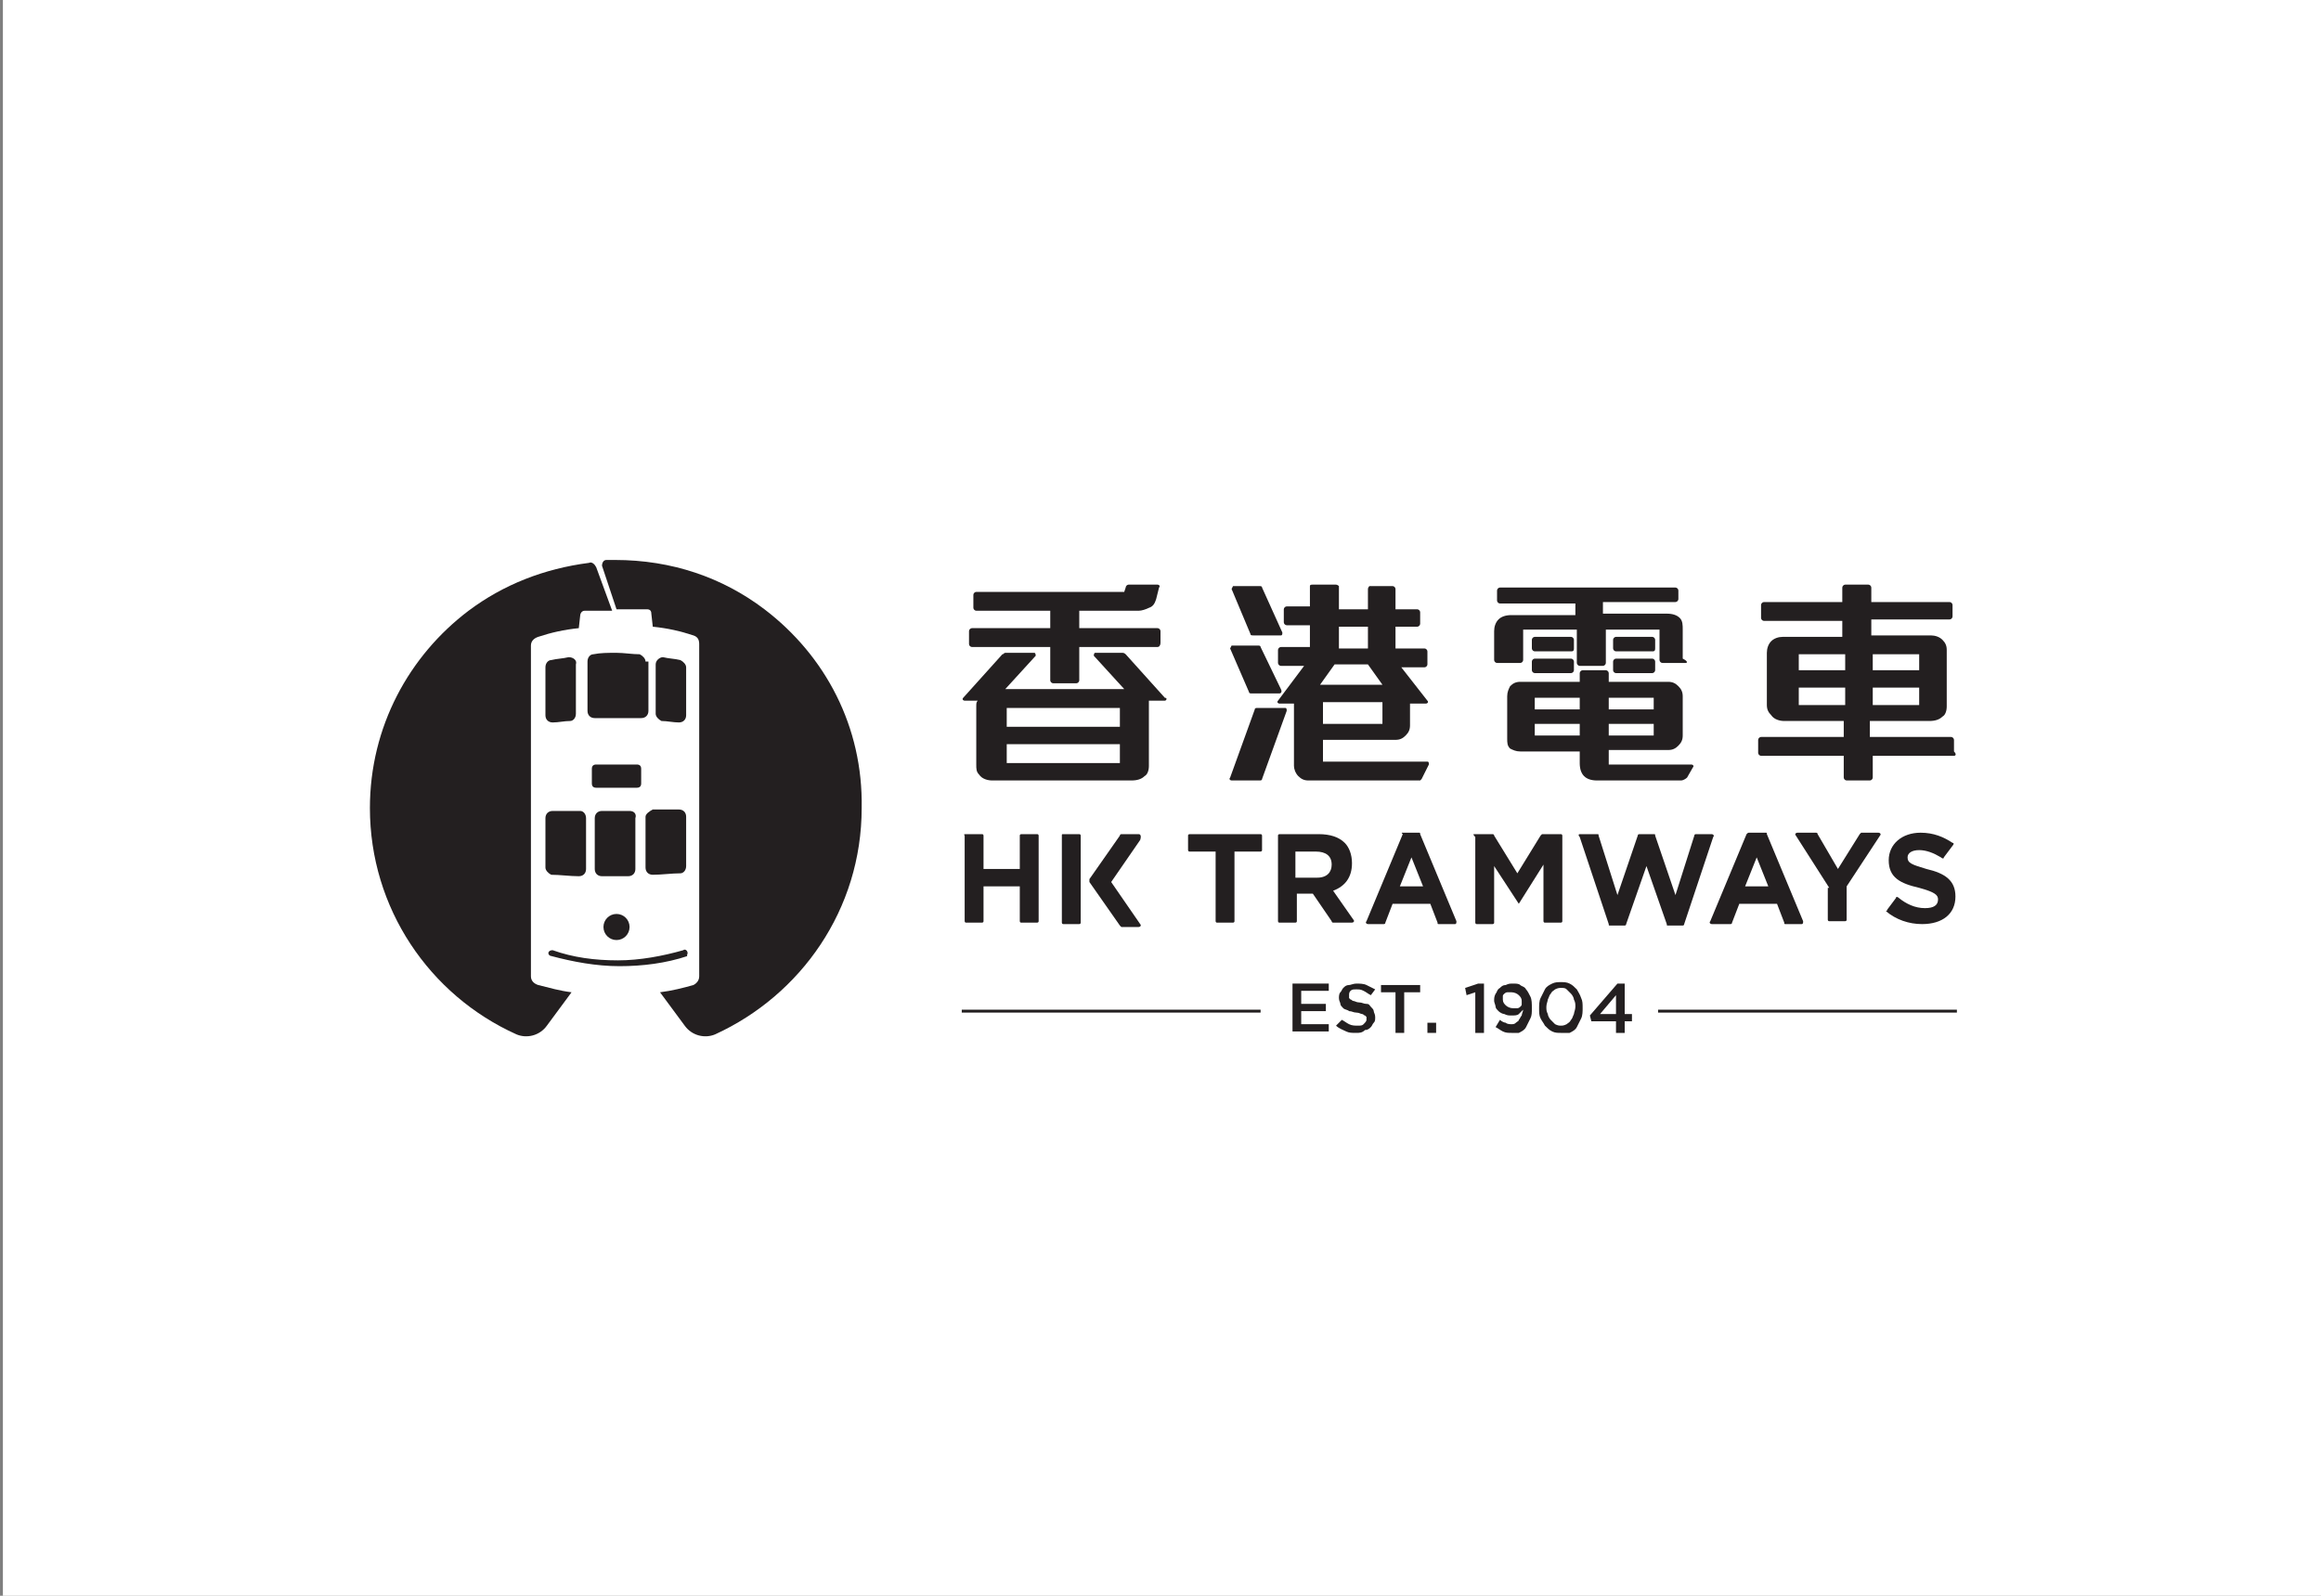 <?xml version="1.0" encoding="utf-8"?>
<!-- Generator: Adobe Illustrator 21.0.2, SVG Export Plug-In . SVG Version: 6.00 Build 0)  -->
<svg version="1.1" xmlns="http://www.w3.org/2000/svg" xmlns:xlink="http://www.w3.org/1999/xlink" x="0px" y="0px"
	 viewBox="0 0 160 110" style="enable-background:new 0 0 160 110;" xml:space="preserve">
<rect x="0" y="0" width="160" height="110" fill="#808080" stroke="none"/>
<style type="text/css">
	.st0{fill:#FFFFFF;}
	.st1{fill:#231F20;}
	.st2{fill:none;}
</style>
<g id="Layer_1">
	<title>bloomberg-businessweek-logo</title>
	<rect x="0.2" class="st0" width="160" height="110"/>
</g>
<g id="Layer_2">
	<g>
		<g>
			<g>
				<path class="st1" d="M66.6,57.5h1.1c0.1,0,0.1,0.1,0.1,0.1v2.3h2.5v-2.3c0-0.1,0.1-0.1,0.1-0.1h1.1c0.1,0,0.1,0.1,0.1,0.1v5.9
					c0,0.1-0.1,0.1-0.1,0.1h-1.1c-0.1,0-0.1-0.1-0.1-0.1v-2.4h-2.5v2.4c0,0.1-0.1,0.1-0.1,0.1h-1.1c-0.1,0-0.1-0.1-0.1-0.1v-5.9
					C66.4,57.5,66.5,57.5,66.6,57.5z"/>
				<path class="st1" d="M83.8,58.7H82c-0.1,0-0.1-0.1-0.1-0.1v-1c0-0.1,0.1-0.1,0.1-0.1h4.9c0.1,0,0.1,0.1,0.1,0.1v1
					c0,0.1-0.1,0.1-0.1,0.1h-1.8v4.8c0,0.1-0.1,0.1-0.1,0.1h-1.1c-0.1,0-0.1-0.1-0.1-0.1V58.7z"/>
				<path class="st1" d="M88.1,57.6c0-0.1,0.1-0.1,0.1-0.1h2.7c0.8,0,1.4,0.2,1.8,0.6c0.3,0.3,0.5,0.8,0.5,1.4v0
					c0,1-0.5,1.6-1.3,1.9l0,0l1.4,2c0.1,0.1,0,0.2-0.1,0.2h-1.3c0,0-0.1,0-0.1-0.1l-1.3-1.9h-1.1v1.9c0,0.1-0.1,0.1-0.1,0.1h-1.1
					c-0.1,0-0.1-0.1-0.1-0.1V57.6z M90.8,60.5c0.7,0,1-0.4,1-0.9v0c0-0.6-0.4-0.9-1.1-0.9h-1.4v1.8H90.8z"/>
				<path class="st1" d="M96.7,57.4h1.1c0.1,0,0.1,0,0.1,0.1l2.5,6c0,0.1,0,0.2-0.1,0.2h-1.1c-0.1,0-0.1,0-0.1-0.1l-0.5-1.3h-2.6
					l-0.5,1.3c0,0.1-0.1,0.1-0.1,0.1h-1.1c-0.1,0-0.2-0.1-0.1-0.2l2.5-6C96.6,57.4,96.6,57.4,96.7,57.4z M98.1,61.1l-0.8-2l-0.8,2
					H98.1z"/>
				<path class="st1" d="M101.6,57.5h1.3c0,0,0.1,0,0.1,0.1l1.6,2.6l1.6-2.6c0,0,0.1-0.1,0.1-0.1h1.3c0.1,0,0.1,0.1,0.1,0.1v5.9
					c0,0.1-0.1,0.1-0.1,0.1h-1.1c-0.1,0-0.1-0.1-0.1-0.1v-3.9l-1.7,2.7h0l-1.7-2.6v3.9c0,0.1-0.1,0.1-0.1,0.1h-1.1
					c-0.1,0-0.1-0.1-0.1-0.1v-5.9C101.5,57.5,101.6,57.5,101.6,57.5z"/>
				<path class="st1" d="M108.9,57.5h1.2c0.1,0,0.1,0,0.1,0.1l1.3,4.1l1.4-4.1c0-0.1,0.1-0.1,0.1-0.1h1c0.1,0,0.1,0,0.1,0.1l1.4,4.1
					l1.3-4.1c0-0.1,0.1-0.1,0.1-0.1h1.1c0.1,0,0.2,0.1,0.1,0.2l-2,6c0,0.1-0.1,0.1-0.1,0.1h-1c-0.1,0-0.1,0-0.1-0.1l-1.4-4l-1.4,4
					c0,0.1-0.1,0.1-0.1,0.1h-1c-0.1,0-0.1,0-0.1-0.1l-2-6C108.8,57.6,108.8,57.5,108.9,57.5z"/>
				<path class="st1" d="M120.6,57.4h1.1c0.1,0,0.1,0,0.1,0.1l2.5,6c0,0.1,0,0.2-0.1,0.2h-1.1c-0.1,0-0.1,0-0.1-0.1l-0.5-1.3h-2.6
					l-0.5,1.3c0,0.1-0.1,0.1-0.1,0.1H118c-0.1,0-0.2-0.1-0.1-0.2l2.5-6C120.5,57.4,120.5,57.4,120.6,57.4z M121.9,61.1l-0.8-2
					l-0.8,2H121.9z"/>
				<path class="st1" d="M126.1,61.2l-2.3-3.6c-0.1-0.1,0-0.2,0.1-0.2h1.3c0,0,0.1,0,0.1,0.1l1.4,2.4l1.5-2.4c0,0,0.1-0.1,0.1-0.1
					h1.2c0.1,0,0.2,0.1,0.1,0.2l-2.3,3.5v2.3c0,0.1-0.1,0.1-0.1,0.1h-1.1c-0.1,0-0.1-0.1-0.1-0.1V61.2z"/>
				<path class="st1" d="M130.1,62.7l0.6-0.8c0-0.1,0.1-0.1,0.2,0c0.5,0.4,1.1,0.7,1.8,0.7c0.6,0,0.9-0.2,0.9-0.6v0
					c0-0.3-0.2-0.5-1.3-0.8c-1.3-0.3-2.1-0.7-2.1-1.9v0c0-1.1,0.9-1.9,2.2-1.9c0.9,0,1.6,0.3,2.2,0.7c0.1,0,0.1,0.1,0,0.2l-0.6,0.8
					c0,0.1-0.1,0.1-0.2,0c-0.5-0.3-1-0.5-1.5-0.5c-0.5,0-0.8,0.2-0.8,0.5v0c0,0.4,0.3,0.5,1.3,0.8c1.3,0.3,2,0.8,2,1.9v0
					c0,1.2-0.9,1.9-2.3,1.9c-0.9,0-1.8-0.3-2.5-0.9C130.1,62.8,130.1,62.7,130.1,62.7z"/>
				<path class="st1" d="M73.3,57.5h1.1c0.1,0,0.1,0.1,0.1,0.1v6c0,0.1-0.1,0.1-0.1,0.1h-1.1c-0.1,0-0.1-0.1-0.1-0.1v-6
					C73.2,57.5,73.2,57.5,73.3,57.5z"/>
				<path class="st1" d="M78.5,57.5h-1.2c0,0-0.1,0-0.1,0.1l-2.1,3c0,0,0,0.1,0,0.2l2.1,3c0,0,0.1,0.1,0.1,0.1h1.2
					c0.1,0,0.2-0.1,0.1-0.2l-2-2.9l2-2.9C78.7,57.6,78.6,57.5,78.5,57.5z"/>
			</g>
			<g>
				<path class="st1" d="M89.1,67.8h2.5v0.5h-1.9v0.9h1.7v0.5h-1.7v0.9h1.9v0.5h-2.5V67.8z"/>
				<path class="st1" d="M93.5,71.2c-0.3,0-0.5,0-0.7-0.1c-0.2-0.1-0.5-0.2-0.7-0.4l0.4-0.4c0.2,0.1,0.3,0.2,0.5,0.3
					c0.2,0.1,0.4,0.1,0.6,0.1c0.2,0,0.3,0,0.4-0.1c0.1-0.1,0.2-0.2,0.2-0.3v0c0-0.1,0-0.1,0-0.2c0,0-0.1-0.1-0.1-0.1
					c-0.1,0-0.1-0.1-0.2-0.1s-0.2-0.1-0.4-0.1c-0.2,0-0.3-0.1-0.5-0.1c-0.1-0.1-0.3-0.1-0.4-0.2c-0.1-0.1-0.2-0.2-0.2-0.3
					c0-0.1-0.1-0.2-0.1-0.4v0c0-0.1,0-0.3,0.1-0.4c0.1-0.1,0.1-0.2,0.2-0.3c0.1-0.1,0.2-0.2,0.4-0.2c0.1,0,0.3-0.1,0.5-0.1
					c0.2,0,0.5,0,0.7,0.1c0.2,0.1,0.4,0.2,0.6,0.3l-0.3,0.4c-0.2-0.1-0.3-0.2-0.5-0.3c-0.2-0.1-0.3-0.1-0.5-0.1
					c-0.2,0-0.3,0-0.4,0.1c-0.1,0.1-0.1,0.2-0.1,0.3v0c0,0.1,0,0.1,0,0.2c0,0,0.1,0.1,0.1,0.1c0.1,0,0.1,0.1,0.2,0.1
					c0.1,0,0.2,0.1,0.4,0.1c0.2,0,0.3,0.1,0.5,0.1s0.2,0.1,0.3,0.2c0.1,0.1,0.2,0.2,0.2,0.3c0,0.1,0.1,0.2,0.1,0.4v0
					c0,0.2,0,0.3-0.1,0.4c-0.1,0.1-0.1,0.2-0.2,0.3c-0.1,0.1-0.2,0.2-0.4,0.2C93.9,71.2,93.7,71.2,93.5,71.2z"/>
				<path class="st1" d="M96.3,68.4h-1.1v-0.5h2.7v0.5h-1.1v2.8h-0.6V68.4z"/>
				<path class="st1" d="M98.4,70.5h0.6v0.7h-0.6V70.5z"/>
				<path class="st1" d="M101.7,68.4l-0.6,0.2l-0.1-0.5l0.9-0.3h0.4v3.4h-0.6V68.4z"/>
				<path class="st1" d="M104.2,71.2c-0.2,0-0.4,0-0.6-0.1c-0.2-0.1-0.3-0.2-0.5-0.3l0.3-0.5c0.1,0.1,0.3,0.2,0.4,0.2
					c0.1,0.1,0.3,0.1,0.4,0.1c0.1,0,0.2,0,0.3-0.1c0.1-0.1,0.2-0.1,0.2-0.2c0.1-0.1,0.1-0.2,0.2-0.3c0-0.1,0.1-0.3,0.1-0.4
					c-0.1,0.1-0.2,0.2-0.3,0.3c-0.1,0.1-0.3,0.1-0.5,0.1c-0.2,0-0.3,0-0.5-0.1c-0.1,0-0.3-0.1-0.4-0.2c-0.1-0.1-0.2-0.2-0.2-0.3
					s-0.1-0.3-0.1-0.4v0c0-0.2,0-0.3,0.1-0.5c0.1-0.1,0.1-0.3,0.3-0.4c0.1-0.1,0.2-0.2,0.4-0.2c0.2-0.1,0.3-0.1,0.5-0.1
					c0.2,0,0.4,0,0.5,0.1c0.1,0.1,0.3,0.1,0.4,0.3c0.1,0.1,0.2,0.3,0.3,0.5c0.1,0.2,0.1,0.5,0.1,0.8v0c0,0.3,0,0.5-0.1,0.7
					c-0.1,0.2-0.2,0.4-0.3,0.6c-0.1,0.2-0.3,0.3-0.5,0.4C104.6,71.2,104.4,71.2,104.2,71.2z M104.3,69.5c0.1,0,0.2,0,0.3,0
					c0.1,0,0.2-0.1,0.2-0.1c0.1-0.1,0.1-0.1,0.1-0.2c0-0.1,0-0.1,0-0.2v0c0-0.2-0.1-0.3-0.2-0.4c-0.1-0.1-0.3-0.2-0.5-0.2
					c-0.1,0-0.2,0-0.3,0c-0.1,0-0.2,0.1-0.2,0.1c-0.1,0.1-0.1,0.1-0.1,0.2c0,0.1,0,0.2,0,0.2v0c0,0.2,0.1,0.3,0.2,0.4
					C103.9,69.4,104.1,69.5,104.3,69.5z"/>
				<path class="st1" d="M107.6,71.2c-0.2,0-0.4,0-0.6-0.1c-0.2-0.1-0.3-0.2-0.5-0.4c-0.1-0.2-0.2-0.3-0.3-0.5
					c-0.1-0.2-0.1-0.4-0.1-0.7v0c0-0.2,0-0.5,0.1-0.7c0.1-0.2,0.2-0.4,0.3-0.6c0.1-0.2,0.3-0.3,0.5-0.4c0.2-0.1,0.4-0.1,0.6-0.1
					c0.2,0,0.4,0,0.6,0.1c0.2,0.1,0.3,0.2,0.5,0.4c0.1,0.2,0.2,0.3,0.3,0.6c0.1,0.2,0.1,0.4,0.1,0.7v0c0,0.2,0,0.5-0.1,0.7
					c-0.1,0.2-0.2,0.4-0.3,0.6c-0.1,0.2-0.3,0.3-0.5,0.4C108.1,71.2,107.9,71.2,107.6,71.2z M107.6,70.7c0.1,0,0.2,0,0.4-0.1
					c0.1-0.1,0.2-0.1,0.3-0.3c0.1-0.1,0.1-0.2,0.2-0.4c0-0.1,0.1-0.3,0.1-0.5v0c0-0.2,0-0.3-0.1-0.5c0-0.1-0.1-0.3-0.2-0.4
					c-0.1-0.1-0.2-0.2-0.3-0.3c-0.1-0.1-0.2-0.1-0.4-0.1c-0.1,0-0.2,0-0.4,0.1c-0.1,0.1-0.2,0.1-0.3,0.3c-0.1,0.1-0.1,0.2-0.2,0.4
					c0,0.1-0.1,0.3-0.1,0.5v0c0,0.2,0,0.3,0.1,0.5c0,0.1,0.1,0.3,0.2,0.4c0.1,0.1,0.2,0.2,0.3,0.3C107.4,70.7,107.5,70.7,107.6,70.7
					z"/>
				<path class="st1" d="M111.4,70.4h-1.7l-0.1-0.4l1.9-2.2h0.5v2.1h0.5v0.5h-0.5v0.8h-0.6V70.4z M111.4,69.9v-1.3l-1.1,1.3H111.4z"
					/>
			</g>
			<g>
				<path class="st1" d="M80.3,48.3h-1.1c0,0.1,0,0.2,0,0.3v4.2c0,0.3-0.1,0.6-0.3,0.7c-0.2,0.2-0.5,0.3-0.9,0.3h-9.6
					c-0.3,0-0.7-0.1-0.9-0.4c-0.2-0.2-0.2-0.4-0.2-0.7v-4c0-0.2,0-0.3,0.1-0.4h-0.9c-0.1,0-0.2-0.1-0.1-0.2l2.7-3
					c0.1,0,0.1-0.1,0.2-0.1h2c0.1,0,0.1,0.2,0.1,0.2l-2.1,2.3h8.2l-2.1-2.3c0,0,0-0.2,0.1-0.2h1.9c0.1,0,0.2,0.1,0.2,0.1l2.7,3
					C80.5,48.1,80.4,48.3,80.3,48.3z M79.8,44.6h-5.4v2.3c0,0.1-0.1,0.2-0.2,0.2h-1.6c-0.1,0-0.2-0.1-0.2-0.2v-2.3H67
					c-0.1,0-0.2-0.1-0.2-0.2v-0.9c0-0.1,0.1-0.2,0.2-0.2h5.4v-1.2h-5.1c-0.1,0-0.2-0.1-0.2-0.2v-0.9c0-0.1,0.1-0.2,0.2-0.2h10.2
					l0.1-0.3c0-0.1,0.1-0.2,0.2-0.2h2c0.1,0,0.2,0.1,0.1,0.2l-0.2,0.8c-0.1,0.3-0.2,0.5-0.5,0.6c-0.2,0.1-0.5,0.2-0.7,0.2h-4.1v1.2
					h5.4c0.1,0,0.2,0.1,0.2,0.2v0.8C80,44.5,79.9,44.6,79.8,44.6z M77.2,48.8h-7.8v1.3h7.8V48.8z M77.2,51.3h-7.8v1.3h7.8V51.3z"/>
				<path class="st1" d="M87,53.7c0,0.1-0.1,0.1-0.2,0.1h-1.9c-0.1,0-0.2-0.1-0.1-0.2l1.7-4.7c0-0.1,0.1-0.1,0.2-0.1h1.9
					c0.1,0,0.1,0.1,0.1,0.2L87,53.7z M88.2,47.8h-1.9c-0.1,0-0.2,0-0.2-0.1l-1.3-3c0,0,0.1-0.2,0.1-0.2h1.8c0.1,0,0.2,0,0.2,0.1
					l1.4,2.9C88.4,47.7,88.3,47.8,88.2,47.8z M88.3,43.8h-1.9c-0.1,0-0.2,0-0.2-0.1l-1.3-3.1c0,0,0.1-0.2,0.1-0.2h1.8
					c0.1,0,0.2,0,0.2,0.1l1.4,3.1C88.4,43.7,88.4,43.8,88.3,43.8z M98,53.7c0,0-0.1,0.1-0.1,0.1h-7.7c-0.3,0-0.5-0.1-0.7-0.3
					c-0.2-0.2-0.3-0.5-0.3-0.7v-4.3h-1c-0.1,0-0.2-0.1-0.1-0.2l1.8-2.4h-1.6c-0.1,0-0.2-0.1-0.2-0.2v-0.9c0-0.1,0.1-0.2,0.2-0.2h2
					v-1.5h-1.6c-0.1,0-0.2-0.1-0.2-0.2v-0.9c0-0.1,0.1-0.2,0.2-0.2h1.6v-1.4c0-0.1,0.1-0.1,0.2-0.1h1.6c0.1,0,0.2,0.1,0.2,0.1V42h2
					v-1.4c0-0.1,0.1-0.2,0.1-0.2h1.6c0.1,0,0.2,0.1,0.2,0.2V42h1.5c0.1,0,0.2,0.1,0.2,0.2V43c0,0.1-0.1,0.2-0.2,0.2h-1.5v1.5h2
					c0.1,0,0.2,0.1,0.2,0.2v0.9c0,0.1-0.1,0.2-0.2,0.2h-1.6l1.8,2.3c0.1,0.1,0,0.2-0.1,0.2h-1.1V50c0,0.3-0.1,0.5-0.3,0.7
					c-0.2,0.2-0.4,0.3-0.7,0.3h-5v1.5h7.2c0.1,0,0.1,0.1,0.1,0.2L98,53.7z M94.3,45.8h-2.3l-1,1.4h4.3L94.3,45.8z M95.3,48.4h-4.1
					v1.5h4.1V48.4z M94.3,43.2h-2v1.5h2V43.2z"/>
				<path class="st1" d="M116.2,45.7h-1.6c-0.1,0-0.2-0.1-0.2-0.2v-2.1h-3.7v2.3c0,0.1-0.1,0.2-0.2,0.2h-1.6c-0.1,0-0.2-0.1-0.2-0.2
					v-2.3h-3.7v2.1c0,0.1-0.1,0.2-0.2,0.2h-1.6c-0.1,0-0.2-0.1-0.2-0.2v-2c0-0.3,0.1-0.6,0.3-0.8c0.2-0.2,0.5-0.3,0.9-0.3h4.4v-0.8
					h-5.2c-0.1,0-0.2-0.1-0.2-0.2v-0.7c0-0.1,0.1-0.2,0.2-0.2h12.1c0.1,0,0.2,0.1,0.2,0.2v0.6c0,0.1-0.1,0.2-0.2,0.2h-5v0.8h4.4
					c0.4,0,0.7,0.1,0.9,0.3c0.2,0.2,0.2,0.5,0.2,0.8v2C116.4,45.6,116.3,45.7,116.2,45.7z M116.3,53.6c-0.1,0.1-0.3,0.2-0.4,0.2
					h-5.8c-0.4,0-0.7-0.1-0.9-0.3c-0.2-0.2-0.3-0.5-0.3-0.9v-0.8h-4.1c-0.3,0-0.5-0.1-0.7-0.2c-0.2-0.2-0.2-0.4-0.2-0.7V48
					c0-0.3,0.1-0.5,0.2-0.7c0.2-0.2,0.4-0.3,0.7-0.3h4.1v-0.6c0-0.1,0.1-0.2,0.2-0.2h1.6c0.1,0,0.2,0.1,0.2,0.2v0.6h4.1
					c0.3,0,0.5,0.1,0.7,0.3c0.2,0.2,0.3,0.4,0.3,0.7v2.7c0,0.3-0.1,0.5-0.3,0.7c-0.2,0.2-0.4,0.3-0.7,0.3h-4.1v1h5.7
					c0.1,0,0.2,0.1,0.1,0.2L116.3,53.6z M108.3,44.9h-2.5c-0.1,0-0.2-0.1-0.2-0.2v-0.6c0-0.1,0.1-0.2,0.2-0.2h2.5
					c0.1,0,0.2,0.1,0.2,0.2v0.6C108.5,44.9,108.4,44.9,108.3,44.9z M108.3,46.4h-2.5c-0.1,0-0.2-0.1-0.2-0.2v-0.6
					c0-0.1,0.1-0.2,0.2-0.2h2.5c0.1,0,0.2,0.1,0.2,0.2v0.6C108.5,46.3,108.4,46.4,108.3,46.4z M105.8,48.1v0.8h3.1l0-0.8H105.8z
					 M108.9,49.9h-3.1v0.8h3.1V49.9z M114,48.1h-3.1v0.8h3.1V48.1z M114,49.9h-3.1v0.8h3.1V49.9z M113.9,44.9h-2.5
					c-0.1,0-0.2-0.1-0.2-0.2v-0.6c0-0.1,0.1-0.2,0.2-0.2h2.5c0.1,0,0.2,0.1,0.2,0.2v0.6C114.1,44.9,114,44.9,113.9,44.9z
					 M113.9,46.4h-2.5c-0.1,0-0.2-0.1-0.2-0.2v-0.6c0-0.1,0.1-0.2,0.2-0.2h2.5c0.1,0,0.2,0.1,0.2,0.2v0.6
					C114.1,46.3,114,46.4,113.9,46.4z"/>
				<path class="st1" d="M134.7,52.1h-5.6v1.5c0,0.1-0.1,0.2-0.2,0.2h-1.6c-0.1,0-0.2-0.1-0.2-0.2v-1.5h-5.7c-0.1,0-0.2-0.1-0.2-0.2
					V51c0-0.1,0.1-0.2,0.2-0.2h5.7v-1.1h-4.1c-0.3,0-0.7-0.1-0.9-0.4c-0.2-0.2-0.3-0.4-0.3-0.7V45c0-0.3,0.1-0.6,0.3-0.8
					c0.2-0.2,0.5-0.3,0.8-0.3h4.1v-1.1h-5.4c-0.1,0-0.2-0.1-0.2-0.2v-0.9c0-0.1,0.1-0.2,0.2-0.2h5.4v-1c0-0.1,0.1-0.2,0.2-0.2h1.6
					c0.1,0,0.2,0.1,0.2,0.2v1h5.4c0.1,0,0.2,0.1,0.2,0.2v0.8c0,0.1-0.1,0.2-0.2,0.2h-5.4v1.1h4.1c0.3,0,0.6,0.1,0.8,0.3
					c0.2,0.2,0.3,0.4,0.3,0.7v3.9c0,0.3-0.1,0.6-0.3,0.7c-0.2,0.2-0.5,0.3-0.9,0.3h-4.1v1.1h5.6c0.1,0,0.2,0.1,0.2,0.2v0.8
					C134.9,52,134.8,52.1,134.7,52.1z M127.2,45.1h-3.2v1.1h3.2V45.1z M127.2,47.4h-3.2v1.2h3.2V47.4z M132.3,45.1h-3.2v1.1h3.2
					V45.1z M132.3,47.4h-3.2v1.2h3.2V47.4z"/>
			</g>
			<g>
				<line class="st1" x1="86.9" y1="69.7" x2="66.3" y2="69.7"/>
				<rect x="66.3" y="69.6" class="st1" width="20.6" height="0.2"/>
			</g>
			<g>
				<line class="st1" x1="134.9" y1="69.7" x2="114.3" y2="69.7"/>
				<rect x="114.3" y="69.6" class="st1" width="20.6" height="0.2"/>
			</g>
		</g>
		<g>
			<g>
				<path class="st1" d="M40.8,53v1c0,0.2,0.1,0.3,0.3,0.3c0.5,0,0.9,0,1.4,0c0.5,0,0.9,0,1.4,0c0.2,0,0.3-0.1,0.3-0.3v-1
					c0-0.2-0.1-0.3-0.3-0.3c-0.5,0-0.9,0-1.4,0c-0.5,0-0.9,0-1.4,0C40.9,52.7,40.8,52.8,40.8,53z"/>
				<circle class="st1" cx="42.5" cy="63.9" r="0.9"/>
				<path class="st1" d="M47.4,65.7L47.4,65.7c0-0.2-0.2-0.3-0.3-0.2c-1.4,0.4-3,0.7-4.5,0.7c-1.6,0-3.1-0.2-4.5-0.7
					c-0.2,0-0.3,0.1-0.3,0.2l0,0c0,0.1,0.1,0.2,0.2,0.2c1.5,0.4,3.1,0.7,4.7,0.7c1.6,0,3.2-0.2,4.7-0.7
					C47.3,65.9,47.4,65.8,47.4,65.7z"/>
				<g>
					<path class="st1" d="M39.2,45.3c-0.4,0.1-0.8,0.1-1.2,0.2c-0.2,0-0.4,0.2-0.4,0.5v3.3c0,0.3,0.2,0.5,0.5,0.5
						c0.4,0,0.8-0.1,1.2-0.1c0.2,0,0.4-0.2,0.4-0.5v-3.4C39.8,45.5,39.5,45.3,39.2,45.3z"/>
					<g>
						<path class="st1" d="M44.5,45.6c0-0.2-0.2-0.4-0.4-0.5c-0.5,0-1.1-0.1-1.6-0.1c-0.6,0-1.1,0-1.6,0.1c-0.2,0-0.4,0.2-0.4,0.5
							V49c0,0.3,0.2,0.5,0.5,0.5c0.5,0,1,0,1.6,0c0.5,0,1.1,0,1.6,0c0.3,0,0.5-0.2,0.5-0.5V45.6z"/>
						<path class="st1" d="M45.2,45.8v3.4c0,0.2,0.2,0.4,0.4,0.5c0.4,0,0.8,0.1,1.2,0.1c0.3,0,0.5-0.2,0.5-0.5V46
							c0-0.2-0.2-0.4-0.4-0.5c-0.4-0.1-0.8-0.1-1.2-0.2C45.5,45.3,45.2,45.5,45.2,45.8z"/>
					</g>
					<path class="st1" d="M40,55.9h-1.9c-0.3,0-0.5,0.2-0.5,0.5v3.4c0,0.2,0.2,0.4,0.4,0.5c0.6,0,1.3,0.1,1.9,0.1
						c0.3,0,0.5-0.2,0.5-0.5v-3.5C40.4,56.1,40.2,55.9,40,55.9z"/>
					<g>
						<path class="st1" d="M44.5,56.3v3.5c0,0.3,0.2,0.5,0.5,0.5c0.6,0,1.3-0.1,1.9-0.1c0.2,0,0.4-0.2,0.4-0.5v-3.4
							c0-0.3-0.2-0.5-0.5-0.5H45C44.8,55.9,44.5,56.1,44.5,56.3z"/>
						<path class="st1" d="M43.4,55.9h-1.9c-0.3,0-0.5,0.2-0.5,0.5v3.5c0,0.3,0.2,0.5,0.5,0.5c0.3,0,0.6,0,0.9,0c0.3,0,0.6,0,0.9,0
							c0.3,0,0.5-0.2,0.5-0.5v-3.5C43.9,56.1,43.7,55.9,43.4,55.9z"/>
					</g>
				</g>
			</g>
			<g>
				<path class="st1" d="M41.1,39.1c-0.1-0.2-0.3-0.4-0.5-0.3c-3.1,0.4-5.9,1.5-8.3,3.3h0c-4.1,3.1-6.8,8-6.8,13.6
					c0,6.9,4.1,12.9,10.1,15.6c0.7,0.3,1.6,0.1,2.1-0.6l1.7-2.3c-0.8-0.1-1.5-0.3-2.3-0.5c-0.3-0.1-0.5-0.3-0.5-0.6l0-22.8
					c0-0.3,0.2-0.5,0.5-0.6c0.9-0.3,1.8-0.5,2.8-0.6l0.1-0.9c0-0.1,0.1-0.3,0.3-0.3h1.9L41.1,39.1z"/>
				<path class="st1" d="M52.7,42L52.7,42c-2.9-2.2-6.4-3.4-10.3-3.4c-0.2,0-0.4,0-0.6,0c-0.2,0-0.3,0.2-0.3,0.4l1,3h2.1
					c0.2,0,0.3,0.1,0.3,0.3l0.1,0.9c1,0.1,1.9,0.3,2.8,0.6c0.3,0.1,0.4,0.3,0.4,0.6c0,3,0,19.9,0,22.9c0,0.3-0.2,0.5-0.4,0.6
					c-0.7,0.2-1.5,0.4-2.3,0.5l1.7,2.3c0.5,0.7,1.4,0.9,2.1,0.6c5.9-2.7,10.1-8.6,10.1-15.6C59.5,50.1,56.9,45.2,52.7,42z"/>
			</g>
		</g>
	</g>
	<g>
		<g>
			<rect x="25.4" y="38.6" class="st2" width="109.5" height="32.8"/>
		</g>
	</g>
</g>
</svg>

